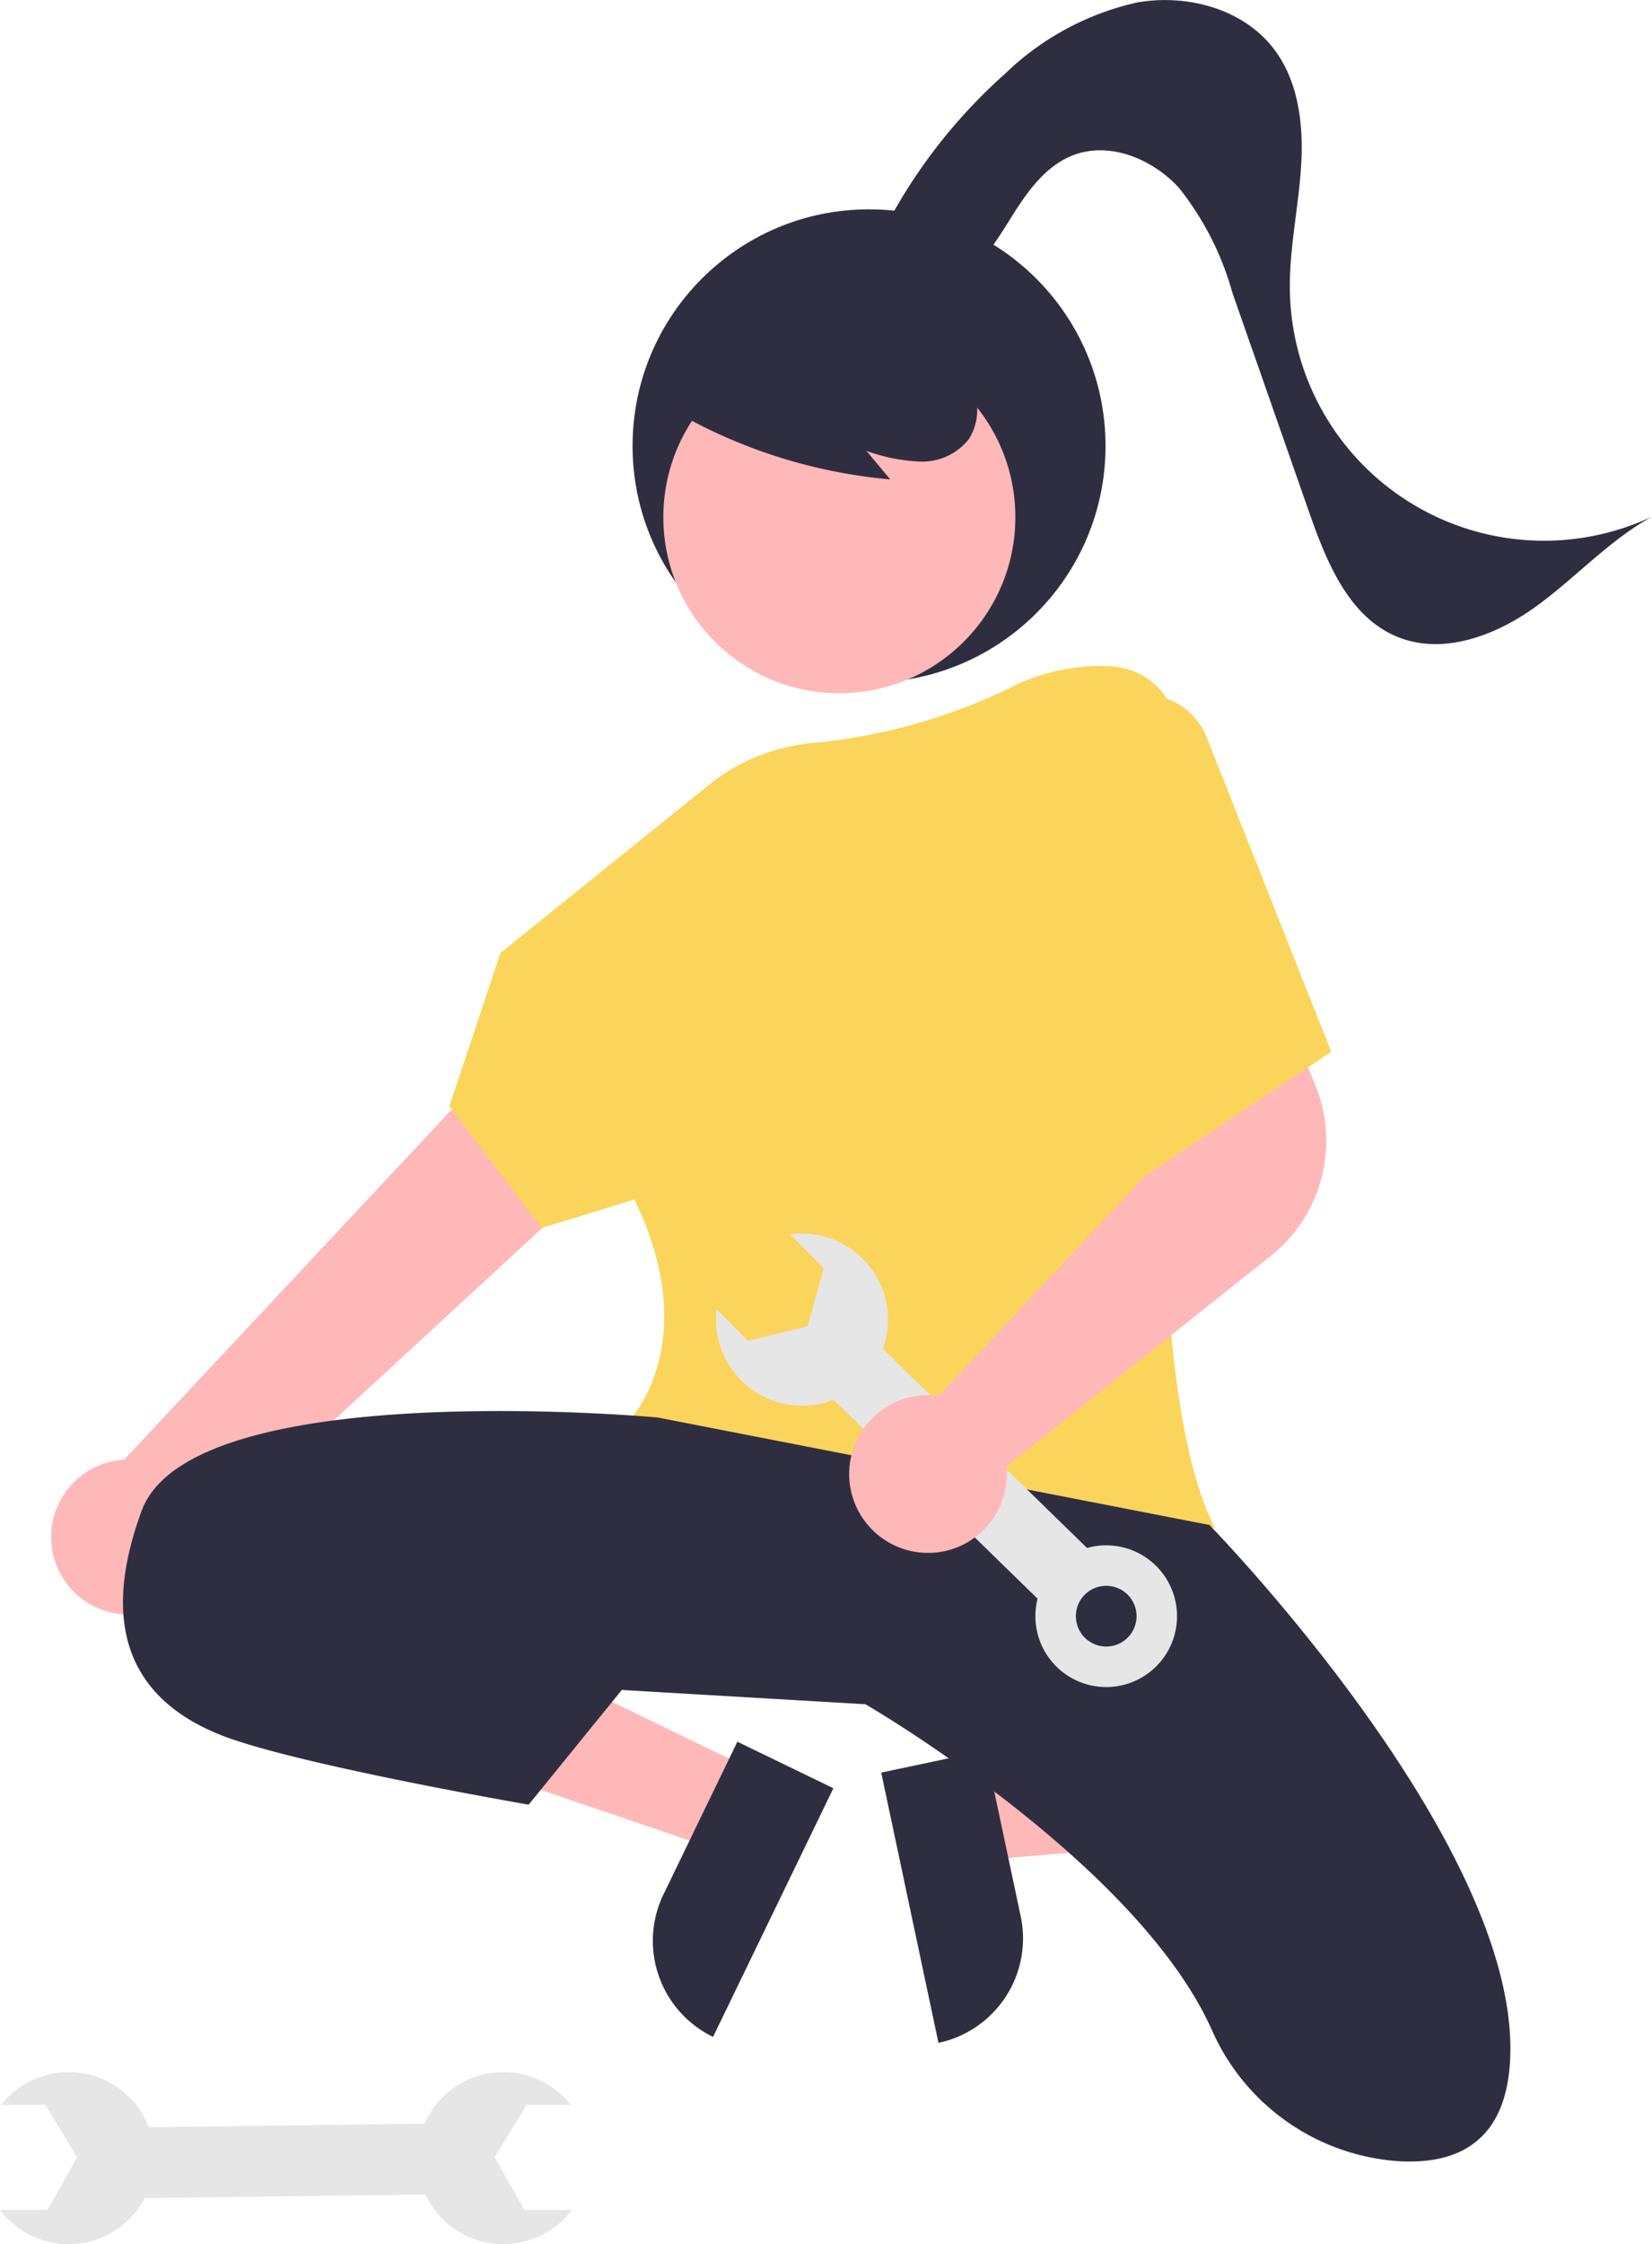 <svg viewBox="0 0 104.15 141.4" xmlns="http://www.w3.org/2000/svg"><g transform="translate(-419.21 -135.78)"><rect transform="matrix(1 -.013 .013 1 426.69 269.84)" width="21.047" height="4.465" fill="#e6e6e6"/><path transform="translate(-31.933 -158.42)" d="M487.2,433.451l-3.006-.009-1.858-3.315,2.008-3.3,2.792.008a5.421,5.421,0,1,0,.063,6.619Z" fill="#e6e6e6"/><path transform="translate(0 -158.42)" d="m419.21 433.45 3.006-9e-3 1.858-3.315-2.008-3.3-2.792 8e-3a5.421 5.421 0 1 1-0.063 6.619z" fill="#e6e6e6"/><circle transform="translate(459.09 148.97)" cx="14.909" cy="14.909" r="14.909" fill="#2f2e41"/><path transform="translate(-73.819 -130.28)" d="m553.86 377.85 1.148 5.418 21.446-1.85-1.695-8z" fill="#ffb8b8"/><path transform="translate(-67.415 -133.85)" d="m545.79 398.35-3.609-17.029 6.579-1.394 2.215 10.45a6.726 6.726 0 0 1-5.185 7.974z" fill="#2f2e41"/><path transform="translate(-29.859 -124.01)" d="m496.46 371.29-2.414 4.985-20.377-6.938 3.563-7.357z" fill="#ffb8b8"/><path transform="translate(-49.948 -133.17)" d="m510.99 388.31 4.655-9.614 6.053 2.931-7.586 15.667a6.725 6.725 0 0 1-3.123-8.984z" fill="#2f2e41"/><path transform="translate(-3.924 -72.175)" d="m430.38 309.61a4.853 4.853 0 0 0 5.742-4.735l33.6-30.979-8.344-6.463-30.421 32.5a4.879 4.879 0 0 0-0.576 9.674z" fill="#ffb8b8"/><circle transform="translate(461.03 157.27)" cx="11.096" cy="11.096" r="11.096" fill="#ffb8b8"/><path transform="translate(-34.385 -50.917)" d="M516.47,284.505c-7.783,0-17.157-1.639-22.94-8.347l-.131-.151.134-.148c.044-.048,4.3-4.91.05-13.581l-5.841,1.8-5.814-7.675,3.221-9.663,13.182-10.619a12.083,12.083,0,0,1,6.6-2.615,36.239,36.239,0,0,0,12.553-3.575,12.606,12.606,0,0,1,5.783-1.265l.259.008a4.5,4.5,0,0,1,4.366,4.62c0,.073-.006.145-.011.217-.894,11.579-2.472,39.55,2.165,49.181l.12.249-.268.068A61.5,61.5,0,0,1,516.47,284.505Z" fill="#fbd45c"/><path transform="translate(-9.411 -107.88)" d="M470.082,332.976s-29.365-2.711-32.528,5.873.452,12.65,5.873,14.457,18.523,4.066,18.523,4.066l5.873-7.228,15.36.9s17.115,9.927,21.848,20.544a13.9,13.9,0,0,0,11.645,8.24c3.794.264,7.167-1.169,7.167-7.1,0-13.553-18.975-32.98-18.975-32.98Z" fill="#2f2e41"/><path transform="translate(-23.178 -124.03)" d="m461.49 362.45s7.68-2.259 19.878 3.614" fill="#2f2e41"/><path transform="translate(-50.785 -23.281)" d="M511.843,184.568a33,33,0,0,0,14.276,4.7l-1.5-1.8a11.053,11.053,0,0,0,3.416.678,3.741,3.741,0,0,0,3.049-1.427,3.48,3.48,0,0,0,.233-3.214,6.591,6.591,0,0,0-2.073-2.592,12.344,12.344,0,0,0-11.489-2.053,7.377,7.377,0,0,0-3.431,2.2,4.173,4.173,0,0,0-.842,3.868" fill="#2f2e41"/><path transform="translate(-66.391)" d="M540.309,152.418a34.1,34.1,0,0,1,8.646-11.982,17.456,17.456,0,0,1,8.333-4.5c3.151-.551,6.7.393,8.634,2.941,1.58,2.084,1.876,4.876,1.7,7.485s-.758,5.194-.7,7.808a16.024,16.024,0,0,0,22.827,14.164c-2.721,1.5-4.84,3.884-7.366,5.7s-5.856,3.054-8.725,1.857c-3.035-1.267-4.427-4.707-5.514-7.811L563.3,154.235a18.613,18.613,0,0,0-3.371-6.616c-1.682-1.841-4.412-2.962-6.727-2.037-1.755.7-2.9,2.375-3.9,3.977s-2.059,3.307-3.751,4.147-4.2.323-4.754-1.484" fill="#2f2e41"/><rect transform="translate(470.49 222.74) rotate(-45.741)" width="4.465" height="21.047" fill="#e6e6e6"/><path transform="translate(-79.217 -118.15)" d="m564.97 352.65a4.465 4.465 0 1 0 6.314-0.082 4.465 4.465 0 0 0-6.314 0.082zm4.568 4.451a1.913 1.913 0 1 1-0.035-2.706 1.913 1.913 0 0 1 0.035 2.706z" fill="#e6e6e6"/><path transform="translate(-54.781 -94.311)" d="m523.81 307.87 2.119 2.134-1.03 3.658-3.756 0.916-1.969-1.981a5.421 5.421 0 1 0 4.636-4.725z" fill="#e6e6e6"/><path transform="translate(-64.969 -76.401)" d="M542.695,310.028a5.272,5.272,0,0,1-.573-.032,4.97,4.97,0,0,1,.565-9.908,4.784,4.784,0,0,1,.662.05l15.17-16.149-1.583-5.279,7.953-3.565,2.229,5.448a9.257,9.257,0,0,1-2.791,10.695l-16.7,13.283a4.6,4.6,0,0,1,.027.487,4.98,4.98,0,0,1-1.655,3.7A4.914,4.914,0,0,1,542.695,310.028Z" fill="#ffb8b8"/><path transform="translate(-85.401 -53.105)" d="M574.986,233.021h0a4.271,4.271,0,0,1,5.637,2.168q.036.08.068.161l7.848,19.808-12.2,8.132Z" fill="#fbd45c"/></g></svg>
